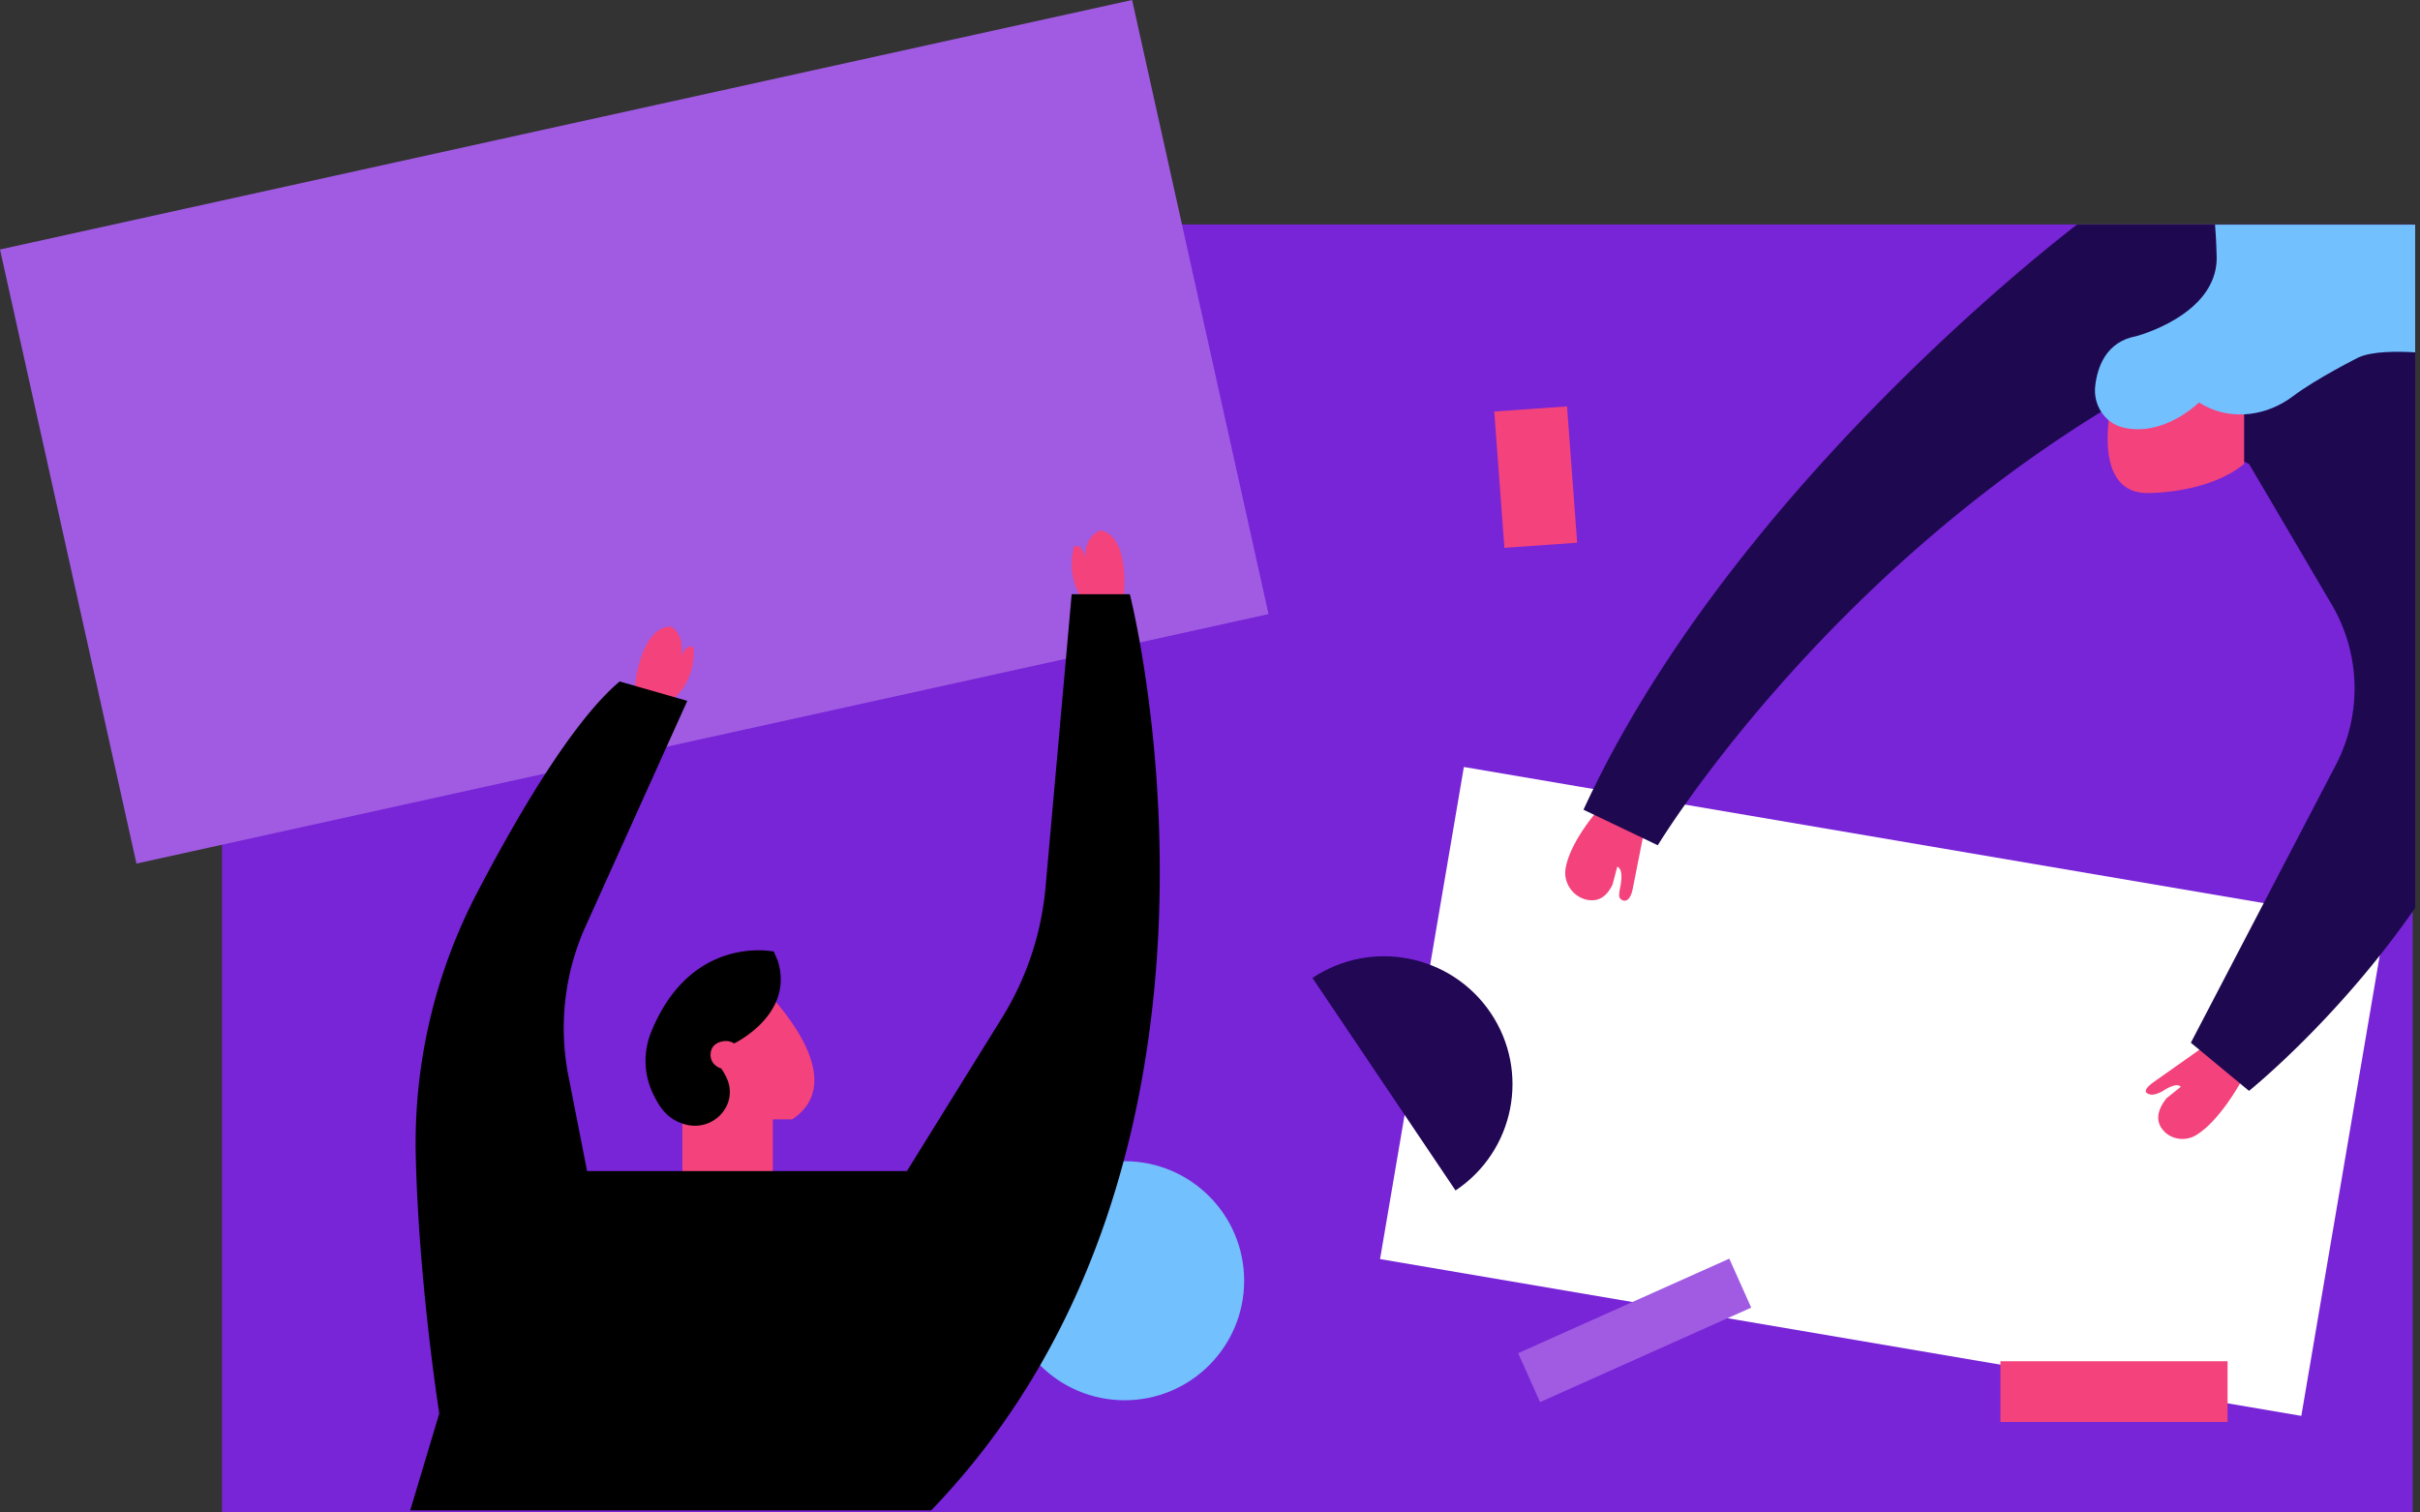 <svg width="496" height="310" xmlns="http://www.w3.org/2000/svg"><rect width="100%" height="100%" fill="#333333" stroke="none"/><g fill="none" fill-rule="evenodd"><path fill="#7824D7" d="M45.5 310h449V46h-449z"/><path fill="#FFF" d="M471.675 290.2l-188.822-32.14 17.18-100.86 188.82 32.138z"/><path fill="#A05BE2" d="M27.966 177L260 125.866 232.036 0 0 51.134z"/><path d="M206 262.5c0 13.53 10.97 24.5 24.5 24.5s24.5-10.97 24.5-24.5-10.97-24.5-24.5-24.5-24.5 10.97-24.5 24.5" fill="#73C0FF"/><path d="M158.401 204.588c.663.993 15.893 16.89 3.973 24.84H158.4v14.902h-18.54v-16.89l3.973-22.852h14.567z" fill="#F3427C"/><path d="M147.807 218.994s-2.256-.605-2.17-2.925c.058-1.592 1.17-2.476 2.751-2.676.634-.08 1.35.012 2.067.468 0 0 12.416-5.878 8.958-16.938l-.816-1.888s-16.917-3.657-25.113 16.435c-1.656 4.057-1.57 8.578.29 12.546 1.267 2.7 2.915 5.485 6.802 6.48 5.713 1.459 10.79-4.068 8.403-9.46a11.965 11.965 0 0 0-1.172-2.042" fill="#000"/><path d="M130.145 140.573s1.107-12.16 7.399-12.16c0 0 2.979 1.562 1.986 6.08 0 0 1.158-2.768 2.648-1.775 0 0 .828 7.122-5.131 11.26l-6.902-3.405zM230.34 122.113s1.396-12.13-4.762-13.413c0 0-3.235.92-3.185 5.547 0 0-.569-2.947-2.23-2.278 0 0-2.263 6.802 2.727 12.07l7.45-1.926z" fill="#F3427C"/><path d="M120.327 240.025h65.554l19.476-31.391a61.09 61.09 0 0 0 8.937-26.776l5.357-60.069h11.919s29.465 114.924-40.723 187.787H84.074l5.96-19.871s-4.217-26.662-4.818-52.895a110.795 110.795 0 0 1 12.546-53.781c8.12-15.566 19.558-35.218 29.247-43.355l13.858 3.974-20.83 46.171a50.799 50.799 0 0 0-3.544 30.668l3.834 19.538z" fill="#000"/><path d="M459.112 222.06s-4.277 7.77-9.025 10.62c-2.16 1.297-5.065.915-6.714-.99-1.197-1.383-1.776-3.536.696-6.613l2.897-2.318s-.599-1.199-3.835.955c0 0-1.529.823-2.398.62-.693-.164-2.09-.644.899-2.708l9.549-6.744 7.455 6.055.476 1.124zM326.738 166.988s-4.983 5.862-5.859 10.99c-.518 3.03 1.622 6.025 4.659 6.492 1.71.263 3.636-.298 4.98-3.218l.945-3.59s1.338.063.68 3.895c0 0-.451 1.825-.214 2.371.327.755 2.074 1.619 2.73-1.844l2.12-10.716-8.376-5.117-1.665.737z" fill="#F3427C"/><path d="M495.01 46.04h-69.323c-8.008 6.157-71.992 56.646-101.137 119.92l15.23 7.285s32.821-54.289 94.026-90.747l27.149 12.585 16.953 28.832a33.92 33.92 0 0 1 .832 32.883l-29.705 56.92 11.92 9.868s18.243-14.634 34.055-37.507V46.04z" fill="#1E0950"/><path d="M432.806 82.498s-4.635 19.21 7.946 18.547c0 0 12.001.017 19.202-5.961V76.537l-27.148 5.961z" fill="#F3427C"/><path d="M454.333 53.022c-.166 11.682-16.555 15.897-16.555 15.897-6.031 1.132-7.878 6.128-8.349 10.22-.442 3.831 1.942 7.57 5.688 8.475 8.425 2.035 15.574-5.116 15.574-5.116.442.272.882.52 1.32.745 5.789 2.978 12.772 1.897 17.96-2.035 4.782-3.624 13.497-7.984 13.497-7.984 2.753-1.204 7.556-1.244 11.542-1.006V46.04h-41.02c.282 3.282.343 6.982.343 6.982" fill="#73C0FF"/><path d="M305.538 207.624c-8.097-12.028-24.456-15.244-36.538-7.182L298.324 244c12.082-8.062 15.312-24.347 7.214-36.376" fill="#210754"/><path fill="#F3427C" d="M410 291.447h46.561V279H410zM308.338 112.288l-2.079-27.946 14.921-1.054 2.08 27.947z"/><path fill="#A05BE2" d="M311.158 277.346l43.278-19.372 4.488 10.036-43.278 19.37z"/></g></svg>